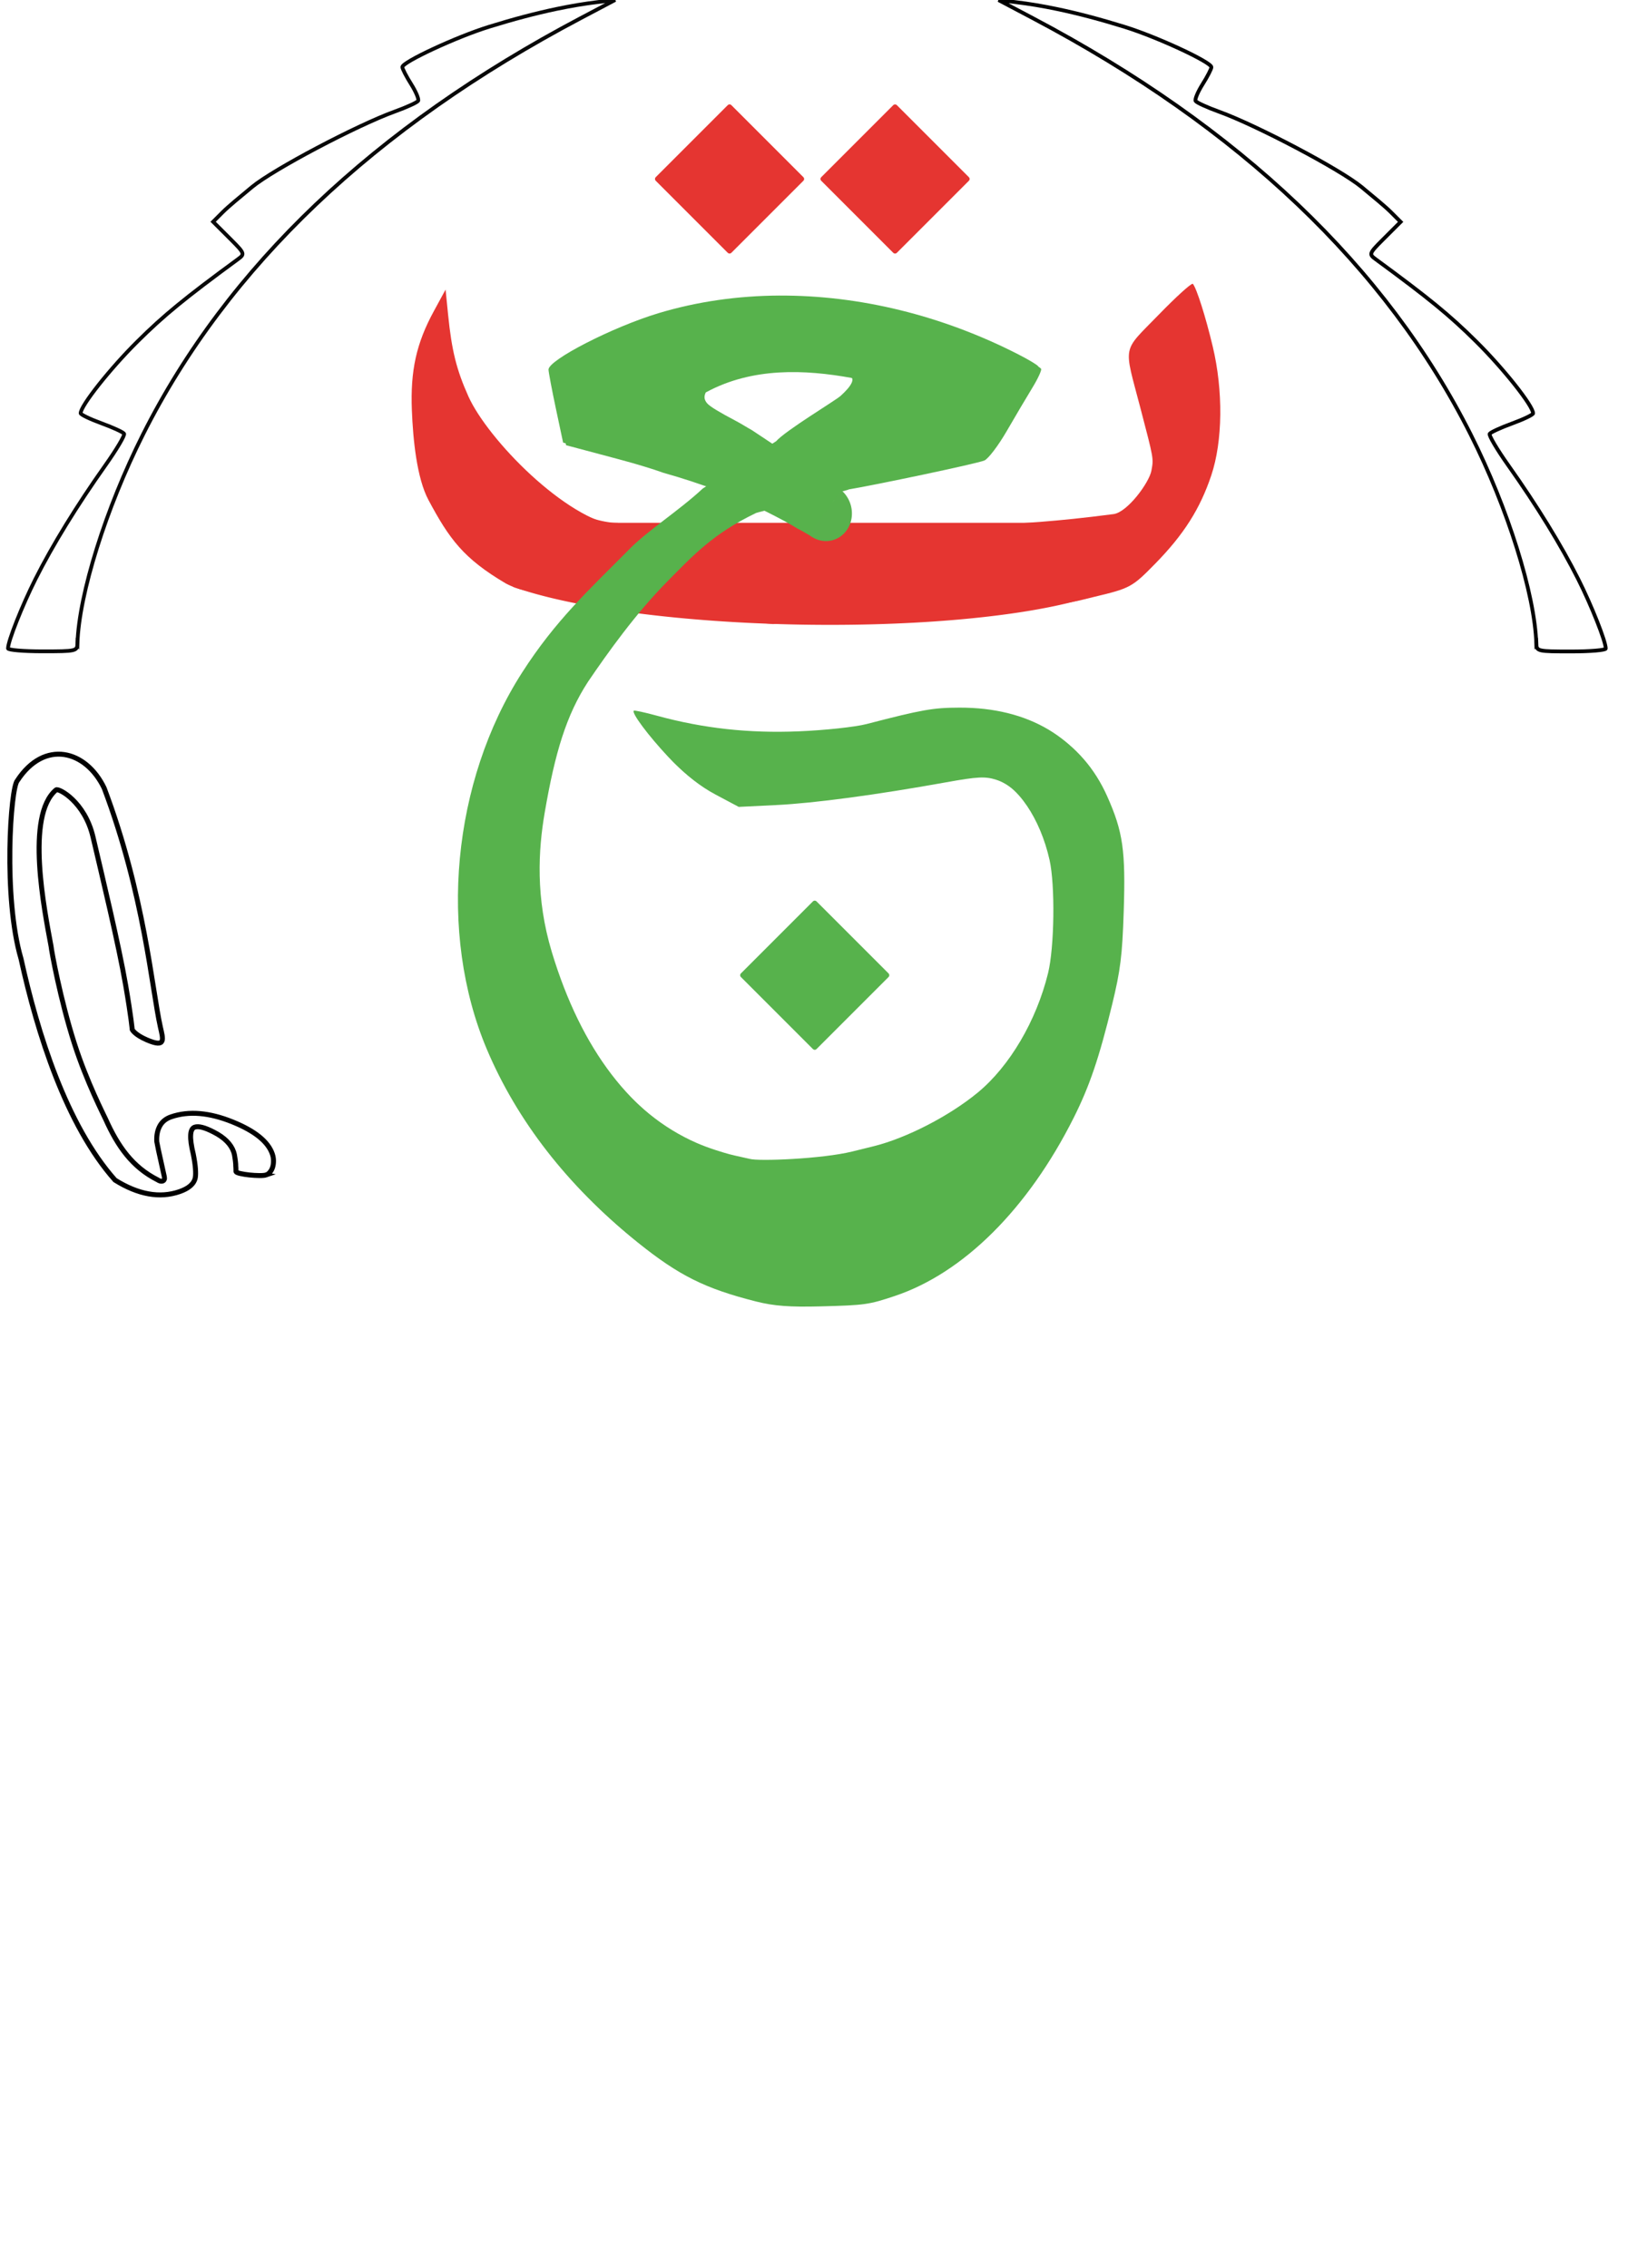 <svg width="574.41" height="800" version="1.1" viewBox="0 0 516.66 719.43" xmlns="http://www.w3.org/2000/svg">
 <g transform="matrix(1.046 0 0 1.046 -18.408 -20.715)">
  <path transform="matrix(1.525,1.525,-1.525,1.525,11.347,91.081)" d="m78.332-103.84h14.325v14.325h-14.325z" fill="#e53531" filter="url(#k)" stroke="#e53531" stroke-linecap="round" stroke-linejoin="round" stroke-width=".72"/>
  <path transform="matrix(1.525,1.525,-1.525,1.525,11.347,91.081)" d="m61.868-87.379h14.325v14.325h-14.325z" fill="#e53531" filter="url(#l)" stroke="#e53531" stroke-linecap="round" stroke-linejoin="round" stroke-width=".72"/>
  <path d="m379.48 105.82c-0.574-0.107-5.12 4.017-10.336 9.392-11.231 11.573-10.669 8.699-5.542 28.308 4.085 15.621 4.019 15.239 3.334 18.99-0.658 3.603-7.271 12.624-11.49 13.171-9.348 1.21-15.878 1.862-22.279 2.362-2.675 0.209-5.326 0.392-8.152 0.578-1.979 0.13-4.043 0.262-6.261 0.406-7.747 0.502-3.403 0.333-4.766 0.489-1.364 0.156-7.612 0.862-13.885 1.569-13.105 1.477-51.358 0.682-62.761-0.572-2.528-0.278-3.935 0.795-7.603 0.149-0.293 0.299-13.264 0.138-15.238-0.11l-9.072-1.136c-16.207-2.03-39.919-26.522-45.715-39.438-3.616-8.058-5.074-13.926-6.165-24.807l-0.761-7.594-3.582 6.582c-5.286 9.71-7.121 17.998-6.647 30.029 0.352 8.94 1.505 20.619 5.043 27.229 6.32 11.811 10.621 17.738 23.439 25.29 4.323 2.286 7.149 2.257 9.111 2.777 3.798 1.008 4.979 0.979 11.893 2.09 7.012 1.126 23.64 4.279 29.576 4.281l30.482 3.189 25.339-1.204c6.726-0.32 30.342-0.544 40.78-2.486 2.438-0.454-10.79-0.155-2.793 0.325 5.164 0.31 26.161-2.897 30.053-3.881 1.227-0.31 3.013-0.75 3.967-0.978 11.081-2.64 11.632-2.939 18.677-10.134 8.646-8.829 13.571-16.589 16.972-26.735 3.485-10.4 3.655-25.672 0.434-39.162-2.149-9-4.859-17.546-6.008-18.945-0.011-0.013-0.024-0.02-0.043-0.024zm-173.39 97.346c0.06 0.034 0.118 0.198 0.155 0.139-7e-3 -2e-3 -9e-3 -5e-3 -0.011-7e-3 -0.035-0.023-0.072-0.043-0.105-0.069 0-1e-3 -0.024-0.018-0.022-0.026 4.7e-4 -2e-3 -3.6e-4 -5e-3 7e-3 -7e-3 -0.018-9e-3 -0.016-0.02-0.016-0.032zm0.031 7e-3c1.1e-4 1e-3 3.6e-4 2e-3 -7e-3 7e-3 -9.365 12.831-9.351 12.813 7e-3 -7e-3z" fill="#e53531" stroke-width="1.002"/>
  <path d="m197.31 178.89h139.7v11.022h-139.7z" fill="#e53531" stroke="#e53531" stroke-linecap="round" stroke-linejoin="round" stroke-width="1.138"/>
  <path d="m344.65 201.01a101.5 20.19 0.991 0 1-87.07 7.286 101.5 20.19 0.991 0 1-83.861-11.291l87.338-8.833z" fill="#e53531" stroke="#e53531" stroke-linecap="round" stroke-linejoin="round" stroke-width="1.692"/>
  <path d="m204.87 178.92a4.907 0.754 10.913 0 1-4.109-0.458 4.907 0.754 10.913 0 1-3.92-1.109" fill="none" stroke="#e53531" stroke-linecap="round" stroke-linejoin="round" stroke-width="1.148"/>
  <path transform="matrix(1.525,1.525,-1.525,1.525,11.347,91.081)" d="m149.53-16.66h14.325v14.325h-14.325z" fill="#57b24c" filter="url(#m)" stroke="#57b24c" stroke-linecap="round" stroke-linejoin="round" stroke-width=".72"/>
  <path transform="matrix(2.157,0,0,2.157,11.347,91.081)" d="m112.53 8.487c-5.858 0.03-11.587 0.848-16.997 2.476-6.46 1.943-15.532 6.598-15.482 7.945 0.015 0.398 0.483 2.87 1.04 5.492l1.013 4.767 7.439 1.983c2.518 0.671 4.801 1.372 6.247 1.896 5.359 1.508 10.508 3.454 14.573 5.508 1.639 0.828 3.163 1.623 4.328 2.358 0.85 0.352 2.633 1.763 2.115 0.59 0.132-0.147 0.218-0.213 0.364-0.337 0.013-0.011 0.025-0.024 0.039-0.034 0.051-0.067 0.102-0.133 0.152-0.2 0.072-0.095 0.142-0.191 0.212-0.287 0.221-0.32 0.449-0.634 0.698-0.929 0.095-0.112 0.231-0.262 0.343-0.363 0.011-0.01 0.024-0.02 0.036-0.029 0.015-0.097 0.058-0.206 0.141-0.321 3e-3 -0.004 0.012-0.016 0.02-0.027-0.034-0.043-0.059-0.098-0.068-0.177-0.023-0.198 0.037-0.22 0.129-0.362 7e-3 -0.01-0.015 0.018-0.023 0.027-0.015 0.032-0.01 0.02 0.013-0.019 0.05-0.086 0.102-0.162 0.168-0.235 7e-3 -0.008 0.014-0.017 0.021-0.025 0.048-0.065 0.1-0.124 0.154-0.182 0.063-0.09 0.121-0.186 0.195-0.266 0.018-0.018 0.037-0.035 0.055-0.052 0.02-0.044 0.039-0.089 0.058-0.133 0.015-0.04 0.031-0.071 0.049-0.098 0-0.008-2.1e-4 -0.016 0-0.024 0.01-0.065 0.062-0.17 0.091-0.232 0.029-0.064 0.059-0.128 0.088-0.192 5e-3 -7e-3 7e-3 -0.015 0.01-0.023-3e-3 -0.075 0.183 0.043 0.222-0.048 0.021-0.051 0.283-0.033 0.311-0.086 0.013-0.02-0.114-0.201-0.101-0.22 0.019-0.063 0.115-0.031 0.198 0 0.311 0.791 0.989 0.643 1.045 0.55 0.044-0.072 0.596 1.685 0.645 1.641 0.045-0.086-1.242-3.045-1.187-3.125 0.044-0.065-0.125-0.168-0.085-0.213l-12.135-8.063c-0.801-0.442-1.398-0.849-2.399-1.377-4.153-2.192-5.151-3.006-4.511-4.293 6.577-3.582 14.009-3.213 20.478-2.045 1.183 0.358 0.375 1.563-1.097 2.896-0.727 0.658-7.756 4.87-9.093 6.401 0.697 0.332 4.536 3.016 9.814 6.387 3.56-0.585 17.926-3.593 19.083-4.066 0.542-0.222 1.958-2.083 3.148-4.137s2.807-4.788 3.595-6.077c0.788-1.288 1.345-2.495 1.238-2.681-0.107-0.186-1.345-0.928-2.751-1.648-10.799-5.532-22.452-8.345-33.636-8.287zm-21.229 35.79c-5.562 5.611-10.236 9.851-14.975 17.243-9.814 15.305-11.852 36.643-4.942 52.976 4.245 10.035 11.329 19.15 20.827 26.797 5.75 4.63 9.45 6.475 16.616 8.285 2.506 0.633 4.74 0.802 9.084 0.688 6.239-0.163 6.764-0.237 10.413-1.456 9.685-3.235 18.753-12.264 25.183-25.075 2.227-4.436 3.583-8.431 5.403-15.913 1.17-4.81 1.429-6.897 1.63-13.109 0.277-8.556-0.1-11.187-2.32-16.17-3.518-7.898-10.638-12.13-20.37-12.107-3.7 0.008-5.251 0.283-13.072 2.313-1.584 0.411-5.874 0.872-9.533 1.022-7.03 0.29-13.425-0.415-19.934-2.195-1.706-0.467-3.173-0.785-3.261-0.708-0.349 0.308 2.005 3.465 4.848 6.502 2.026 2.164 4.058 3.768 6.247 4.932l3.243 1.725 5.317-0.261c5.327-0.261 14.041-1.429 23.848-3.196 4.44-0.8 5.518-0.853 7.079-0.35 3.39 1.093 6.582 5.796 7.895 11.635 0.8 3.556 0.686 12.263-0.208 15.915-1.641 6.703-5.397 13.088-9.877 16.789-4.012 3.314-10.049 6.423-14.696 7.568-1.143 0.281-2.476 0.611-2.964 0.731-4.237 1.046-13.194 1.396-14.423 1.038-0.235-0.068-1.887-0.398-2.842-0.651-0.885-0.235-2.974-0.865-4.608-1.581-9.532-4.173-16.677-13.521-20.814-27.231-2.301-7.628-1.905-14.326-1-19.597 1.46-8.506 3.064-13.761 6.104-18.423 2.744-4.04 6.746-9.65 11.185-14.129 3.489-3.521 6.378-6.681 12.402-9.568-0.242-0.126 13.037-3.006 13.066-3.334 0.198-2.201-7.992-7.562-9.814-6.387l-10.287 6.629c-3.337 3.115-7.755 5.888-10.453 8.652zm29.021-7.827c3e-3 0.013 6e-3 0.027 0.01 0.039-8e-3 -0.01-0.033-0.037-0.03-0.036 3e-3 -6e-3 0.011-0.004 0.02-0.003zm-0.607 0.842c0.027-0.024-0.072 0.043-0.09 0.08-3e-3 0.003 1.5e-4 3e-3 -3e-3 0.006 0.027-0.027 0.054-0.053 0.093-0.086zm-0.158 0.231c-3e-3 0.011-7e-3 0.024-8e-3 0.033 3e-3 -0.004 5e-3 -0.008 8e-3 -0.012 8e-5 -0.007 3e-5 -0.014 0-0.021zm-0.745 1.452c-3e-3 0.002-3e-3 0.003-3e-3 5e-3 0 0.002 3e-3 -0.003 3e-3 -0.004v-5.29e-4z" fill="#57b24c" filter="url(#j)" stroke-width=".46"/>
  <path d="m254.98 110.18c-12.636 0.065-24.994 1.83-36.664 5.34-13.934 4.191-33.503 14.233-33.396 17.138 0.031 0.859 1.041 6.19 2.243 11.846l2.185 10.282 16.047 4.278c5.431 1.448 10.356 2.959 13.474 4.09 11.561 3.253 22.667 7.451 31.434 11.882 3.536 1.787 6.823 3.501 9.335 5.086 1.833 0.759 5.679 3.804 4.563 1.272 0.286-0.316 0.471-0.459 0.785-0.727 0.029-0.023 0.055-0.051 0.084-0.074 0.11-0.144 0.22-0.287 0.329-0.432 0.155-0.204 0.306-0.412 0.458-0.619 0.476-0.69 0.968-1.367 1.506-2.004 0.204-0.242 0.499-0.565 0.74-0.783 0.025-0.022 0.051-0.042 0.077-0.064 0.032-0.209 0.126-0.444 0.303-0.692 6e-3 -8e-3 0.025-0.034 0.043-0.059-0.074-0.092-0.127-0.212-0.147-0.381-0.05-0.428 0.08-0.474 0.278-0.782 0.014-0.022-0.033 0.039-0.05 0.059-0.033 0.068-0.021 0.043 0.028-0.042 0.108-0.186 0.221-0.35 0.362-0.507 0.016-0.018 0.031-0.036 0.046-0.054 0.103-0.14 0.216-0.268 0.332-0.392 0.136-0.195 0.26-0.402 0.421-0.574 0.038-0.039 0.08-0.075 0.119-0.113 0.042-0.095 0.083-0.191 0.125-0.287 0.032-0.087 0.067-0.152 0.105-0.211 0-0.017-4.6e-4 -0.035 0-0.053 0.022-0.14 0.134-0.367 0.196-0.501 0.064-0.138 0.128-0.276 0.191-0.414 0.01-0.015 0.015-0.033 0.022-0.049-6e-3 -0.162 0.396 0.093 0.478-0.103 0.046-0.109 0.611-0.07 0.67-0.186 0.028-0.043-0.246-0.433-0.217-0.475 0.041-0.136 0.248-0.068 0.428 0 0.672 1.706 2.134 1.386 2.254 1.187 0.095-0.156 1.286 3.634 1.391 3.54 0.098-0.186-2.679-6.567-2.56-6.742 0.096-0.141-0.271-0.363-0.184-0.459l-26.176-17.393c-1.729-0.953-3.016-1.831-5.176-2.971-8.959-4.728-11.112-6.483-9.73-9.26 14.186-7.726 30.218-6.931 44.172-4.412 2.552 0.773 0.809 3.371-2.367 6.246-1.568 1.419-16.731 10.505-19.615 13.807 1.503 0.717 9.784 6.505 21.17 13.778 7.679-1.261 38.668-7.751 41.163-8.772 1.168-0.478 4.224-4.494 6.79-8.925s6.055-10.329 7.755-13.107c1.7-2.779 2.902-5.382 2.671-5.784-0.231-0.402-2.901-2.001-5.934-3.554-23.295-11.933-48.431-18.001-72.554-17.877zm-45.793 77.202c-11.998 12.104-22.079 21.25-32.303 37.194-21.17 33.013-25.565 79.04-10.661 114.27 9.156 21.646 24.437 41.307 44.924 57.803 12.403 9.986 20.384 13.967 35.842 17.871 5.406 1.365 10.224 1.73 19.595 1.485 13.458-0.352 14.59-0.51 22.461-3.139 20.891-6.978 40.451-26.454 54.322-54.088 4.803-9.569 7.729-18.185 11.655-34.326 2.524-10.375 3.083-14.877 3.517-28.278 0.597-18.456-0.217-24.131-5.005-34.88-7.589-17.037-22.947-26.164-43.94-26.117-7.98 0.018-11.327 0.61-28.196 4.99-3.417 0.887-12.67 1.88-20.563 2.205-15.165 0.625-28.959-0.894-42.998-4.734-3.68-1.007-6.845-1.693-7.034-1.527-0.752 0.665 4.325 7.474 10.458 14.025 4.37 4.668 8.754 8.129 13.474 10.638l6.996 3.72 11.47-0.564c11.491-0.564 30.286-3.082 51.441-6.893 9.578-1.726 11.902-1.84 15.27-0.754 7.313 2.357 14.197 12.502 17.03 25.098 1.725 7.67 1.48 26.452-0.448 34.329-3.539 14.459-11.642 28.232-21.305 36.214-8.655 7.149-21.677 13.855-31.7 16.324-2.465 0.607-5.341 1.317-6.393 1.577-9.14 2.257-28.461 3.01-31.111 2.24-0.507-0.147-4.071-0.858-6.13-1.404-1.91-0.507-6.415-1.866-9.94-3.409-20.562-9.002-35.974-29.166-44.896-58.739-4.964-16.454-4.108-30.903-2.157-42.271 3.149-18.347 6.609-29.683 13.166-39.74 5.92-8.714 14.552-20.815 24.126-30.478 7.526-7.596 13.757-14.412 26.753-20.638-0.306-0.159 28.266-6.847 28.183-7.186-1.465-5.964-38.049 2.415-43.358 0.517-7.197 6.718-16.729 12.702-22.548 18.663zm62.599-16.883c7e-3 0.027 0.013 0.058 0.021 0.084-0.018-0.022-0.07-0.08-0.065-0.078 6e-3 -0.013 0.023-0.01 0.043-6e-3zm-1.31 1.817c0.059-0.051-0.156 0.093-0.195 0.171-6e-3 7e-3 3.4e-4 7e-3 -6e-3 0.013 0.059-0.059 0.118-0.114 0.201-0.185zm-0.34 0.499c-7e-3 0.023-0.015 0.053-0.018 0.072 6e-3 -9e-3 0.011-0.018 0.018-0.026 1.7e-4 -0.015 6e-5 -0.03 0-0.046zm-1.606 3.131c-6e-3 5e-3 -6e-3 7e-3 -6e-3 0.011 0 4e-3 6e-3 -6e-3 7e-3 -0.01v-1e-3z" fill="#57b24c" stroke-width=".991"/>
  <path d="m272.8 168.4a8.749 8.126 74.109 0 1 3.215 8.133 8.749 8.126 74.109 0 1-4.906 6.757 8.749 8.126 74.109 0 1-8.118-1.38" fill="#58b14d" stroke-width="2.237"/>
 </g>
 <g fill="#fff">
  <path d="m476.37 246-10.002-9.034 37.895-0.205 10.002 9.035z" stroke-width="2.341"/>
  <path d="m508.01 263.83c5.42 4.351 8.3 9.931 8.64 16.74 0.128 2.33-0.652 7.737-2.34 16.222l-0.039-0.018-0.22-0.247-9.274-6.437c1.458-5.043 2.469-8.856 3.034-11.438 2.517-8.141-4.884-9.928-11.548-11.492-4.369-0.849-11.98-1.029-19.798-1.571l-6.718-8.559 29.983 1.833c1.717 0.705 3.281 1.499 4.692 2.381 1.411 0.882 2.607 1.744 3.59 2.586z" stroke-width="2.257"/>
  <path d="m492.07 278q-1.11 4.23-2.202 8.421-1.052 4.209-2.144 8.4l-7.369-9.289q2.436-9.127 4.365-16.86z" stroke-width="2.257"/>
  <path d="m514.44 295.67-0.037 0.079c-0.11 0.236-0.31 0.287-0.599 0.152-0.21-0.098-0.488-0.324-0.835-0.677-0.096 2.193-0.625 5.144-1.587 8.851-0.95 3.681-2.211 7.139-3.091 9.574l-9.105-6.871c3.759-10.524 5.533-17.274 5.323-20.25-0.158-1.992-0.938-3.747-2.34-5.264-0.123-0.217-0.165-0.365-0.129-0.444 0.037-0.079 0.2-0.051 0.488 0.084 0.499 0.233 0.802 0.406 0.909 0.52 1.609 1.486 3.542 3.475 5.801 5.968s3.992 5.252 5.202 8.278z" stroke-width="2.257"/>
  <path d="m470.75 300.81-7.093-10.599 36.36 12.588 8.498 10.775-10.432-3.956c0.191 0.345 0.463 0.824 0.817 1.436l0.02 0.058c2.516 5.298 2.991 11.339 1.425 18.122-1.566 6.783-3.774 12.579-6.625 17.388-0.632 1.08-1.464 1.939-2.497 2.576-1.033 0.637-2.152 0.707-3.358 0.208-3.54-2.898-6.476-5.547-8.81-7.947 1.954 0.336 3.73-0.594 5.33-2.789 1.6-2.195 2.992-4.871 4.176-8.027 0.957-2.463 2.025-5.882 3.202-10.256 1.19-4.401 1.84-8.158 1.95-11.272l-0.02-0.058c0.054-0.39 0.058-0.74 0.011-1.05z" stroke-width="2.257"/>
  <path d="m486.7 367.22q0.494 1.717 1.549 3.361 1.074 1.604 2.303 3.185 3.125 4.096 2.354 7.908-0.669 3.285-3.52 7.134-0.919 1.25-4.996 5.774-4.077 4.524-5.364 5.123-0.864 0.412-0.861-0.929 0.622-6.472 2.501-13.173 1.898-6.74 3.081-13.286 0.459-2.424-0.578-4.826l0.039 0.018q-0.491-0.9 0.052-1.654 0.916-1.347 2.523-0.166 0.893 0.656 0.917 1.531z" stroke-width="2.257"/>
  <path d="m490.38 348.65q-0.289 1.544-0.598 3.03-0.349 1.468-0.619 2.972l-0.018 0.039 0.079 0.037q-0.63 4.023-1.619 8.405-1.01 4.324-0.204 6.811l0.02 0.058q0.775 1.321 0.462 1.99-0.239 0.512-1.129 0.672-0.735 0.137-1.405-0.176-1.103-0.514-1.97-2.358l-0.079-0.037q-1.284-1.462-2.198-2.896-3.81-5.71-3.141-8.995 0.669-3.285 1.913-6.877l-0.118-0.055 0.055-0.118q0.087-0.391 0.231-0.803 0.105-0.431 0.171-0.88l-0.06-0.076 0.037-0.079 0.438-1.762q-7.907-9.06-11.944-18.089-2.335-5.07-0.957-8.024 0.515-1.103 1.562-1.909 2.591-1.956 6.333-0.211 1.851 0.864 3.96 2.615 5.357 5.377 8.711 12.169t2.086 14.546zm-15.47-16.905q-0.231 2.242 0.751 4.043 0.943 1.783 1.865 3.508 0.41 0.767 1.079 1.079 0.473 0.22 1.056 0.205 1.457-0.04 2.371-0.764 1.053-2.77 1.01-6.483-0.02-1.497-1.4-2.14-0.748-0.349-1.996-0.451-3.39-0.239-4.737 1.004z" stroke-width="2.257"/>
  <path d="m458.38 315.89q1.355 2.647 2.632 5.256 1.276 2.61 2.553 5.219l-7.963 3.191q-1.334-2.589-2.592-5.238-1.276-2.61-2.592-5.238z" stroke-width="2.257"/>
  <path d="m464 343.01q1.355 2.647 2.632 5.256 1.276 2.61 2.553 5.219l-7.963 3.191q-1.334-2.589-2.592-5.238-1.276-2.61-2.592-5.238z" stroke-width="2.257"/>
  <path d="m476.98 388.57q-2.459 3.616-4.888 7.202-2.398 3.616-4.827 7.201l-3.843-11.217q5.344-7.789 9.745-14.434z" stroke-width="2.257"/>
  <path d="m450.91 360.32q4.247 4.297 5.517 9.266 1.271 4.968 0.999 9.273-0.214 3.813-2.09 7.332-1.877 3.458-5.253 7.635l-6.561-9.196 0.061-0.063q4.318-5.568 5.954-8.409 1.666-2.872 2.195-5.827-1.332-1.249-8.463-5.093l-2.405-11.935q5.8 2.656 10.047 7.016z" stroke-width="2.257"/>
  <path d="m453.77 421.94q-2.307 3.4-5.233 6.375-0.61 0.62-1.28 1.24-3.689 3.504-7.474 6.609-0.335 0.341-0.707-0.025-0.341-0.335-0.253-0.797 2.119-7.609 5.466-15.227 3.317-7.649 6.48-15.329 1.658-3.917 1.377-8.156-0.065-0.368-0.405-0.703-0.248-0.244-0.619-0.486-0.958-0.576-1.788-0.723-0.818 1.39-2.037 2.629-0.457 0.465-0.976 0.869-1.861 1.644-3.583 1.536-1.476-0.049-2.498-1.055-0.93-0.914-1.497-2.631-1.009-3.065-2.264-6.189-1.255-3.124-1.466-6.319-0.07-1.044 0.57-1.695 0.305-0.31 0.764-0.529 1.47-0.688 2.576-0.698 5.901 0.011 10.115 4.157l0.403 0.396q4.341 4.574 6.423 11.072 2.082 6.436 1.68 13.539-0.402 7.041-3.771 12.14z" stroke-width="2.257"/>
  <path d="m409.26 404.32q-0.374 2.651-0.788 5.233-0.413 2.583-0.827 5.165l-7.516-1.779q0.36-2.597 0.807-5.199 0.413-2.583 0.807-5.199z" stroke-width="1.136"/>
  <path d="m346.49 480.91c-6.825-1.199-9.989-4.469-11.429-11.813-1.205-6.147-1.244-9.813 6.945-17.88 12.808-12.617 28.672-20.924 41.216-30.153 4.576-3.367 3.867 7.293-3.834 13.435-19.191 13.079-27.124 16.485-33.185 26.184-2.241 3.586 0.073 6.242 0.156 6.665 0.241 1.225 5.091 2.083 10.991 1.068 16.183-2.784 43.507-18.725 56.092-32.724 6.875-7.647 11.742-19.791 7.607-18.981-2.714 0.532-4.875-8.418-2.784-11.529 0.735-1.093 1.659-2.05 2.054-2.127 1.652-0.323 6.165 2.782 8.214 5.653 6.114 8.567 3.268 18.658-9.467 33.559-12.777 14.953-30.827 27.687-47.736 33.678-8.473 3.002-21.358 5.576-24.845 4.964z" stroke-width="2.341"/>
  <path d="m171.54 454.83 12.417-5.242-15.842 34.426-12.417 5.242z" stroke-width="2.341"/>
  <path d="m128.88 488.02q-2.438 0.692-4.832 1.322-2.394 0.631-4.788 1.261l-1.286-7.382q2.387-0.684 4.811-1.292 2.394-0.631 4.811-1.292z"/>
  <path d="m111.13 467.65q-1.516 0.119-3.067 0.731-1.522 0.635-3.05 1.408-3.951 1.95-6.994 0.614-2.621-1.155-5.337-4.277-0.883-1.008-3.95-5.3-3.067-4.292-3.344-5.499-0.195-0.813 0.923-0.573 5.285 1.678 10.544 4.474 5.288 2.818 10.537 4.99 1.94 0.822 4.12 0.36l-0.022 0.03q0.835-0.261 1.369 0.338 0.964 1.023-0.297 2.189-0.701 0.648-1.433 0.514z"/>
  <path d="m156.02 453.55q-3.637 3.043-8.558 4.487l-4.832-6.117 1.196-0.695q1.333 0.452 3.153 0.993 1.873 0.534 3.537 0.719 3.44-4.805 6.869-10.234 3.452-5.459 6.559-10.378l9.809-3.86-12.117 18.868q-2.371 3.587-5.617 6.218z"/>
  <path d="m142.78 467.19q0.747 0.051 1.042-0.102 0.374-0.898-1.095-2.687-1.655-1.978-4.346-4.181-2.661-2.18-3.648-3.363-0.467-0.5 0.773-1.256 2.023-1.199 4.068-2.239 2.097-1.048 4.283-2.217l0.029 0.022q1.7 2.107 5.577 5.598 3.878 3.491 4.588 6.073 0.426 1.701-1.493 2.885-1.897 1.153-2.953 1.719-1.868 0.986-3.744 1.729-1.854 0.712-3.782 1.463-3.309 1.256-6.2 1.554-2.869 0.267-5.532-0.067-3.366-0.446-8.029-1.837-1.65-0.458-3.36-0.962-1.71-0.504-3.537-0.909-2.568-0.592-3.589-0.711-1.502-0.155-3.143 9e-3l-0.052 7e-3q-2.165 0.759-2.103-1.042 0.061-1.801 2.692-2.44l0.044-0.061q0.93-0.52 1.646-1.061 0.745-0.519 1.417-1 1.218-0.916 2.577-1.391 1.381-0.506 3.742-0.072 1.872 0.344 3.582 0.848 1.761 0.496 3.427 1.061 2.28 0.798 4.538 1.627 2.28 0.798 4.744 1.406 3.264 0.841 7.836 1.595z"/>
  <path d="m127.51 449.86q-2.438 0.691-4.832 1.322-2.394 0.631-4.788 1.261l-1.286-7.382q2.387-0.684 4.811-1.292 2.394-0.63 4.811-1.292z"/>
  <path d="m100.61 438.57-13.275 2.333 23.141-30.01 13.275-2.333z" stroke-width="2.341"/>
  <path d="m110.55 391.39q-1.568 0.465-3.171-0.311-1.603-0.776-3.68-0.568-0.203 1.451 0.565 2.963 0.769 1.512 1.014 2.991 0.231 1.704-0.921 2.72-0.675 0.596-1.71 0.944-2.991 1.014-6.543 0.191-3.073-0.68-5.213-2.465-2.175-1.825-4.461-3.695 2.482 1.131 5.033 2.342 2.552 1.211 5.122 2.122 0.848 0.241 1.126-4e-3 0.119-0.105 0.098-0.369-0.234-1.065-0.572-2.25-0.414-1.19-0.612-2.215-0.537-2.211 0.893-3.472 1.51-1.332 5.316-1.582 7.274-0.483 9.943 0.059 1.112 0.22 3.01 1.089z" stroke-width=".108"/>
  <path d="m67.837 418.41q-4.893-3.384-8.003-5.868-3.075-2.444-7.737-2.924l-0.074-4e-3q-3.253 0.397-2.65-2.042 0.603-2.439 4.475-2.535l0.079-0.07q2.26-0.722 4.307-1.044 5.111-1.895 9.571-0.602 3.652 1.016 6.863 3.695 3.211 2.678 6.975 5.503 1.5 1.22 3.449 2.468 2.024 1.253 4.152 1.423-5.475 4.124-10.779 4.918-5.23 0.799-10.627-2.917z" stroke-width=".108"/>
  <path d="m55.514 410.21q-2.159-0.285-4.51 0.093-2.316 0.418-4.681 1.021-6.099 1.495-9.982-1.225-3.344-2.349-6.255-7.41-0.949-1.636-4.017-8.396-3.068-6.76-3.11-8.489-0.04-1.166 1.458-0.509 6.928 3.849 13.499 9.214 6.606 5.405 13.342 9.917 2.484 1.694 5.673 1.706l-0.04 0.035q1.246-0.11 1.823 0.865 1.058 1.68-1.045 2.9-1.168 0.678-2.157 0.278z" stroke-width=".108"/>
  <path d="m8.552 370.13q-2.138-3.815-4.263-7.588-2.165-3.76-4.289-7.533l11.752 1.568q4.585 8.259 8.566 15.163z" stroke-width="2.256"/>
  <path d="m84.512 372.71c-0.435 0.15-1.172 0.22-2.209 0.211-1.038-8e-3 -2.094-0.072-3.169-0.189-1.075-0.117-2.041-0.272-2.898-0.465-0.83-0.202-1.278-0.398-1.343-0.588 0.006-0.337-0.002-0.669-0.023-0.996-0.021-0.327-0.042-0.655-0.064-0.982l-0.004-0.409c-0.052-0.682-0.136-1.368-0.251-2.059-0.079-0.673-0.207-1.268-0.385-1.784-0.86-2.504-2.969-4.609-6.324-6.316-2.817-1.466-4.837-1.989-6.062-1.568-1.551 0.533-1.698 3.383-0.439 8.549 0.372 1.88 0.601 3.43 0.685 4.648 0.084 1.219 0.07 2.152-0.042 2.799-0.364 1.951-2.043 3.441-5.037 4.469-6.259 2.151-13.069 0.931-20.429-3.66-15.501-17.437-24.663-46.637-29.845-70.224-5.741-19.576-3.306-54.279-1.176-56.52 8.576-13.151 21.759-9.744 27.566 2.36 12.789 33.876 15.111 63.619 17.839 75.829 0.849 3.799 1.908 6.741-4.325 4.047-3.919-1.694-4.623-3.27-4.623-3.27s-0.29-3.695-2.065-14.012c-2.215-12.879-7.377-34.271-10.378-47.112-2.603-11.138-10.86-15.503-11.699-14.926-9.813 8.131-3.667 38.43-1.607 49.616 0.084 1.198 2.914 16.886 7.419 30.923 3.874 12.073 9.381 22.794 9.887 23.922 3.91 8.72 8.523 15.237 16.477 19.257 0.632 0.422 1.165 0.558 1.601 0.408 0.544-0.187 0.726-0.676 0.546-1.466-0.816-3.614-1.419-6.343-1.81-8.187-0.381-1.816-0.572-2.77-0.573-2.861-0.109-1.91 0.208-3.556 0.951-4.937s1.944-2.357 3.604-2.927c5.606-1.927 12.123-1.382 19.549 1.634 7.034 2.847 11.224 6.23 12.571 10.148 0.243 0.707 0.368 1.425 0.375 2.153 0.006 0.728-0.083 1.398-0.268 2.009-0.185 0.611-0.463 1.133-0.832 1.564-0.333 0.449-0.73 0.753-1.193 0.912z" stroke="#000" stroke-width="1.571"/>
  <path d="m487.56 204.17c-0.481-15.717-9.028-42.965-20.813-66.357-26.813-53.219-73.327-97.455-138.84-132.05l-10.978-5.796 5.489 0.657c4.156 0.497 8.506 1.222 13.094 2.183 6.623 1.388 13.741 3.271 21.488 5.678 10.274 3.193 27.447 11.173 27.447 12.756 0 0.552-1.253 2.989-2.784 5.414-1.531 2.426-2.53 4.822-2.219 5.325 0.311 0.503 3.663 2.033 7.45 3.401 11.82 4.269 38.517 18.326 45.249 23.913 3.767 3.126 7.432 6.114 9.279 7.962l3.079 3.079-5.747 5.737c-4.324 4.317-4.302 4.544-2.161 6.113 16.938 12.417 23.513 17.803 31.949 26.167 8.708 8.635 18.002 20.372 18.002 22.735 0 0.428-2.979 1.865-6.621 3.193-3.641 1.328-6.866 2.812-7.166 3.297-0.3 0.486 2.36 4.984 5.911 9.995 9.08 12.815 16.802 25.375 22.208 36.123 4.242 8.433 8.723 19.743 8.723 22.014 0 0.509-4.94 0.926-10.978 0.926-10.631 0-10.981-0.078-11.054-2.47z" stroke="#000" stroke-width="1.2"/>
  <path d="m24.578 204.13c0.481-15.717 9.028-42.965 20.813-66.357 26.813-53.219 73.327-97.455 138.84-132.05l10.978-5.796-5.489 0.657c-4.156 0.497-8.506 1.222-13.094 2.183-6.622 1.388-13.741 3.271-21.488 5.678-10.274 3.193-27.447 11.173-27.447 12.756 0 0.552 1.253 2.989 2.784 5.414 1.531 2.426 2.53 4.822 2.219 5.325-0.311 0.503-3.663 2.033-7.45 3.401-11.82 4.269-38.517 18.326-45.249 23.913-3.767 3.126-7.432 6.114-9.279 7.962l-3.079 3.079 5.747 5.737c4.324 4.317 4.302 4.544 2.161 6.113-16.938 12.417-23.513 17.803-31.949 26.167-8.708 8.635-18.002 20.372-18.002 22.735 0 0.428 2.979 1.865 6.621 3.193 3.641 1.328 6.866 2.812 7.166 3.297 0.3 0.486-2.36 4.984-5.911 9.995-9.08 12.815-16.802 25.375-22.208 36.123-4.242 8.433-8.723 19.743-8.723 22.014 0 0.509 4.94 0.926 10.978 0.926 10.631 0 10.981-0.078 11.054-2.47z" stroke="#090909" stroke-width="1.2"/>
  <path d="m467.36 599.15q6.157 35.683 10.005 64.509l-9.026 12.314q-3.428-23.229-10.915-64.788z" stroke-width="1.275"/>
  <path d="m396.49 625.67 8.186-13.784c4.011 17.398 6.81 31.928 8.396 43.59l-4.548 12.734c13.854-4.385 23.836-9.352 29.945-14.903-1.166-6.11-3.125-21.545-5.877-24.811l9.306-15.463c0.373 1.912 3.663 15.486 4.966 21.983 0.98 4.915 1.611 7.981 1.611 10.873 0 8.303-3.685 15.603-11.055 21.9-13.807 11.941-41.537 20.687-83.191 26.237l4.128-14.903c18.145-2.286 33.957-5.597 47.438-9.935-1.446-8.023-4.548-22.529-9.306-43.52zm19.451 73.478-0.98 0.77c-0.373-1.353-1.189-1.796-2.449-1.329-0.746 0.28-1.702 1.003-2.869 2.169-0.56 0.84-0.163 1.306 1.189 1.399h3.008c1.213 0.187 1.912 0.863 2.099 2.029 0 1.819-0.606 3.638-1.819 5.457-2.985 3.545-6.577 5.504-10.775 5.877l-3.848-0.7c4.011-1.446 7.486-3.312 10.425-5.597 1.166-0.7 1.749-1.143 1.749-1.329 0-0.28-0.536-0.466-1.609-0.56-1.726 0.093-2.915-0.187-3.568-0.84-0.653-0.606-0.84-1.563-0.56-2.869 0.746-4.011 2.985-7.02 6.717-9.026 0.886-0.28 1.563-0.42 2.029-0.42 1.119 0 1.679 0.7 1.679 2.099 0 0.793-0.14 1.749-0.42 2.869z" stroke-width="1.275"/>
  <path d="m301.58 697.06-4.408 1.959c1.306-3.732 3.592-9.446 6.857-17.142-6.903 1.912-15.159 3.382-24.768 4.408v-14.063c6.67 0 16.396-1.796 29.175-5.387 3.825-10.448 6.6-17.235 8.326-20.36 4.011-7.37 8.839-12.198 14.483-14.483 1.446-0.56 2.915-0.84 4.408-0.84 5.178 0 9.306 3.055 12.384 9.166 1.772 3.638 2.962 5.877 3.568 6.717 1.399 1.819 2.915 2.729 4.548 2.729 0.793 0 1.656-0.187 2.589-0.56l-4.828 15.183c-4.804 1.119-10.402 2.822-16.792 5.107-3.172 1.166-7.953 3.055-14.343 5.667-6.39 2.566-11.358 4.455-14.903 5.667-0.84 2.705-2.938 8.116-6.297 16.232zm12.034-31.696c8.396-2.192 17.958-5.714 28.686-10.565-4.338-5.271-8.209-7.906-11.615-7.906-4.011 0-7.696 2.146-11.055 6.437-2.659 3.452-4.664 7.463-6.017 12.034zm6.698-69.972 14.063 5.457-6.157 13.713-14.763-6.157z" stroke-width="1.275"/>
  <path d="m265.34 680.8c-2.286 0.98-6.11 1.982-11.475 3.009-5.737 1.259-10.262 1.889-13.574 1.889v-13.784c15.066-1.306 25.14-3.685 30.227-7.137 1.633-1.166 2.682-2.309 3.149-3.428l3.149-2.169c0.093 2.006-0.42 4.431-1.539 7.277-1.073 2.799-2.285 4.921-3.638 6.367l7.941-0.596 2.415 13.75c-4.385 0.56-10.308 1.376-17.772 2.449zm-8.886 19.535 14.063 5.457-6.157 13.714-14.763-6.157z" stroke-width="1.275"/>
  <path d="m228.94 598.32c2.939 20.897 6.04 45.596 9.306 74.095l2.05-0.503 1.658 13.517c-2.565 0.56-6.437 1.236-11.615 2.029-1.633-12.827-5.457-37.875-11.475-75.144z" stroke-width="1.275"/>
  <path d="m134.36 700.24-4.968 13.294-19.241 3.848 4.758-12.874zm9.585-60.774c4.245 3.918 6.367 9.212 6.367 15.882 0 0.653-0.047 1.329-0.14 2.029-1.633 10.588-4.804 17.375-9.515 20.36-6.39 4.105-14.926 6.484-25.608 7.137v-13.784c7.23-0.84 11.754-1.399 13.574-1.679 5.178-0.886 9.585-2.122 13.224-3.708 0-5.178-1.726-10.005-5.178-14.483z" stroke-width="1.275"/>
  <path d="m95.03 600.55-6.157 14.203-23.369 3.708 6.157-13.784zm4.128 54.995q-0.84-7.137-7.277-7.137-1.119 0-2.309 0.28-27.217 6.297-38.551 20.081 3.149 0.84 6.927 0.84 9.306 0 22.459-5.457 9.306-4.268 18.751-8.606zm0 3.918-6.857 5.877q-7.766 6.577-21.69 12.104-13.854 5.457-22.18 5.457-5.387 0-6.297-2.519-0.42-1.469-0.42-3.149 0-5.457 4.058-12.314 4.128-6.927 10.145-11.335 12.034-9.026 19.941-13.084 11.125-5.597 21.34-5.597 5.597 0 7.696 4.618 0.91 1.889 1.329 6.717l2.589 25.398 10.285-0.91 0.42 13.784-17.212 2.729z" stroke-width="1.275"/>
  <path d="m155.62 695.89q29.805-5.387 45.689-14.763 7.766-4.408 11.195-14.133l4.408-3.428q-4.408 20.151-10.145 25.747-13.784 13.643-55.135 22.109z" stroke-width="1.275"/>
  <path d="m204.59 524.38 28.318-2.257q1.353 7.114 7.288 10.876 5.934 3.762 14.367 3.762 9.058 0 15.2-4.515 6.247-4.515 6.247-12.176 0-7.251-5.934-11.492-5.934-4.241-14.471-4.241-5.622 0-13.43 1.437l3.227-15.665q11.869 0.205 18.115-3.352 6.247-3.626 6.247-9.577 0-5.062-4.581-8.072-4.581-3.01-12.181-3.01-7.496 0-12.806 3.42-5.31 3.42-6.455 9.987l-26.965-3.01q2.811-9.098 8.433-14.502 5.726-5.472 15.825-8.551 10.203-3.147 22.8-3.147 21.551 0 34.565 9.03 10.723 7.388 10.723 16.691 0 13.202-21.967 21.069 13.118 1.847 20.926 8.277 7.912 6.43 7.912 15.528 0 13.202-14.68 22.505-14.68 9.303-36.543 9.303-20.718 0-34.356-7.798-13.638-7.867-15.825-20.522z" stroke-opacity=".36" stroke-width=".361"/>
 </g>
</svg>
